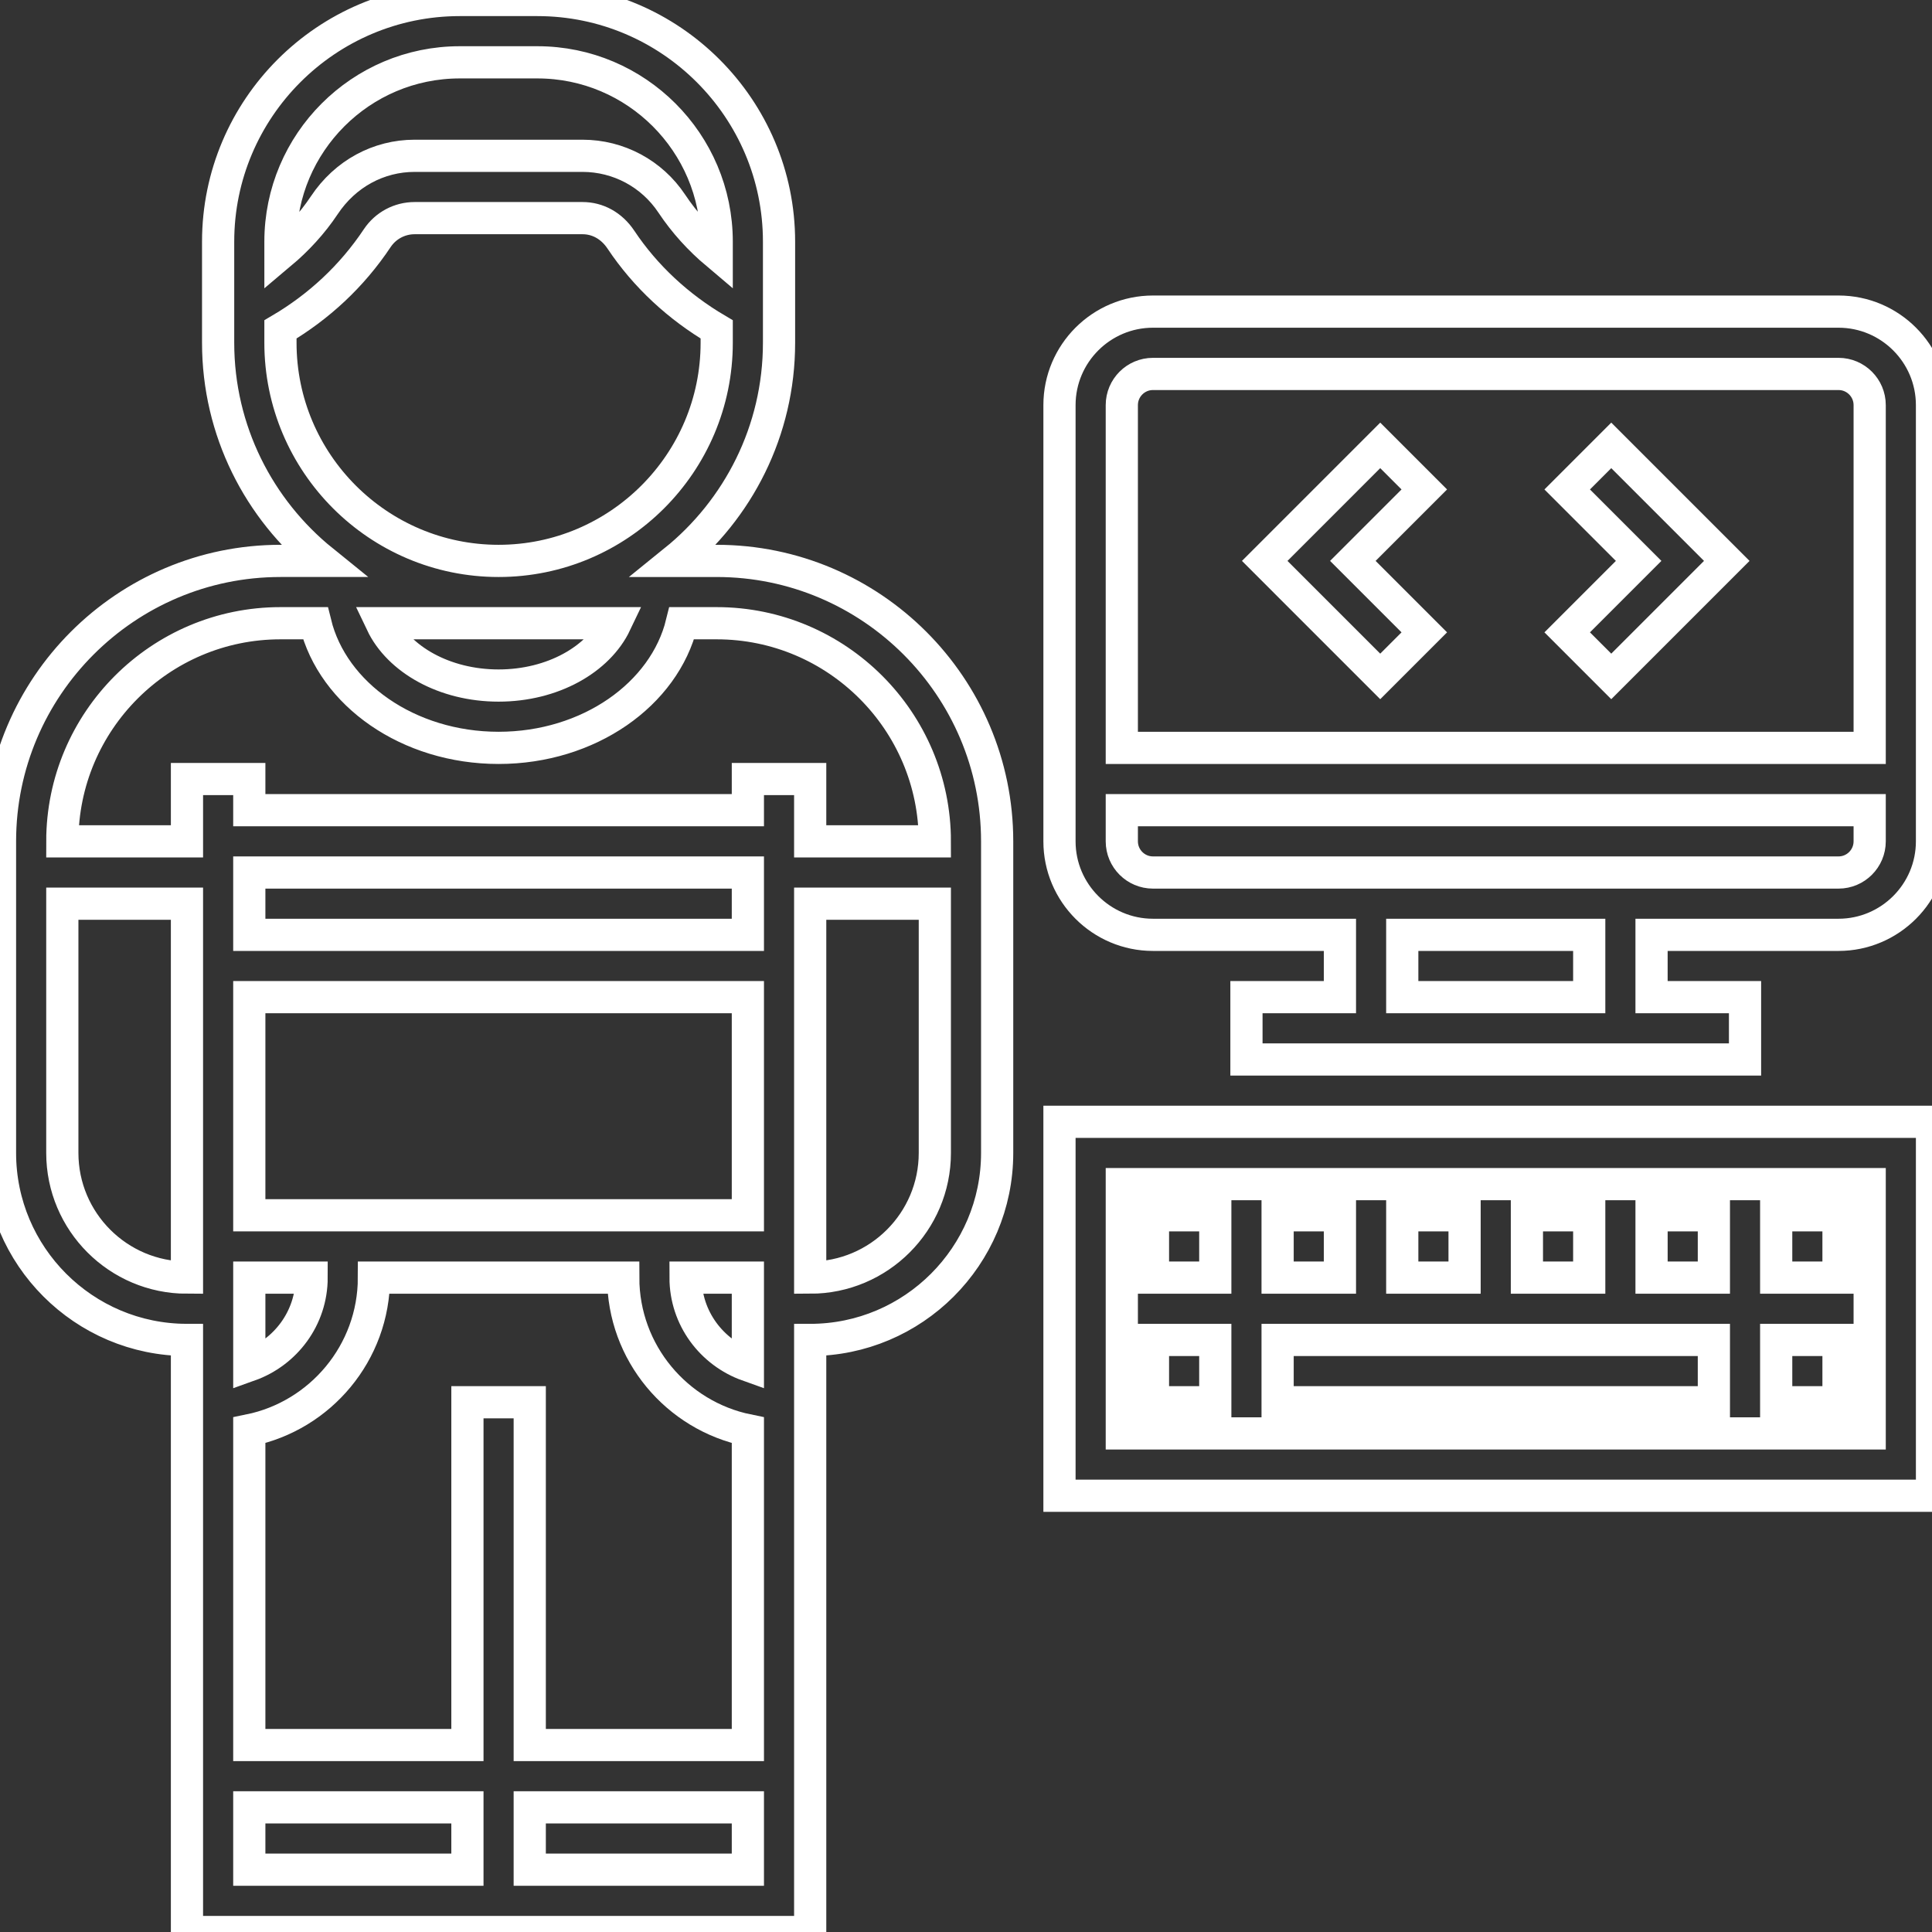 <?xml version="1.0" encoding="iso-8859-1"?>
<!-- Generator: Adobe Illustrator 19.0.0, SVG Export Plug-In . SVG Version: 6.00 Build 0)  -->
<svg version="1.1"  xmlns="http://www.w3.org/2000/svg" xmlns:xlink="http://www.w3.org/1999/xlink" x="0px" y="0px"
	 viewBox="0 0 300 300"  xml:space="preserve">
<rect x="0" y="0" width="300" height="300" fill="#333333" stroke="none"/>
<g style="fill: none; stroke: #fff; stroke-width:5px">
	<path d="M111.29,87.097h-6.561c9.89-7.989,16.239-20.197,16.239-33.871V37.519C120.968,16.834,104.134,0,83.448,0H71.39
				C50.705,0,33.871,16.834,33.871,37.519v15.706c0,13.674,6.348,25.882,16.239,33.871h-6.561C19.534,87.097,0,106.635,0,130.645
				v48.387c0,16.011,13.021,29.032,29.032,29.032V300h96.774v-91.935c16.011,0,29.032-13.021,29.032-29.032v-48.387
				C154.839,106.635,135.305,87.097,111.29,87.097z M43.548,37.519c0-15.348,12.489-27.842,27.842-27.842h12.058
				c15.353,0,27.842,12.494,27.842,27.842v1.868c-2.627-2.216-4.994-4.79-6.982-7.776c-3.092-4.645-8.269-7.418-13.858-7.418H64.384
				c-5.584,0-10.766,2.773-14.023,7.669c-1.892,2.84-4.215,5.356-6.813,7.539V37.519z M43.548,53.226V51.15
				c5.918-3.489,11.071-8.226,15.034-14.177c1.297-1.94,3.465-3.102,5.806-3.102h26.066c2.337,0,4.51,1.161,5.971,3.358
				c3.818,5.724,8.952,10.437,14.865,13.921v2.076c0,18.677-15.198,33.871-33.871,33.871S43.548,71.903,43.548,53.226z
				 M95.584,96.774c-2.671,5.618-9.765,9.677-18.165,9.677s-15.494-4.06-18.165-9.677H95.584z M29.032,198.387
				c-10.674,0-19.355-8.681-19.355-19.355v-38.71h19.355V198.387z M72.581,290.323H38.71v-9.677h33.871V290.323z M116.129,290.323
				H82.258v-9.677h33.871V290.323z M116.13,270.968H82.258v-53.226h-9.677v53.226H38.71v-48.876
				c11.027-2.25,19.355-12.019,19.355-23.705h38.71c0,11.681,8.327,21.455,19.355,23.705V270.968z M116.129,154.839v33.871H38.71
				v-33.871H116.129z M38.71,145.161v-9.677h77.419v9.677H38.71z M116.129,198.387v13.626c-5.618-2.003-9.677-7.326-9.677-13.626
				H116.129z M48.387,198.387c0,6.3-4.06,11.623-9.677,13.626v-13.626H48.387z M145.161,179.032c0,10.674-8.68,19.355-19.355,19.355
				v-58.065h19.355V179.032z M125.806,130.645v-9.677h-9.677v4.839H38.71v-4.839h-9.677v9.677H9.677
				c0-18.677,15.198-33.871,33.871-33.871h5.424c2.7,11.027,14.424,19.355,28.447,19.355s25.747-8.327,28.447-19.355h5.424
				c18.673,0,33.871,15.194,33.871,33.871H125.806z"/>
	<path d="M179.032,145.161h29.032v9.677h-14.516v9.677h14.516h48.387h14.516v-9.677h-14.516v-9.677h29.032
				c8.003,0,14.516-6.513,14.516-14.516V62.903c0.001-8.003-6.512-14.516-14.515-14.516H179.032
				c-8.003,0-14.516,6.513-14.516,14.516v67.742C164.516,138.648,171.029,145.161,179.032,145.161z M246.774,154.839h-29.032v-9.677
				h29.032V154.839z M174.194,62.903c0-2.666,2.167-4.838,4.838-4.838h106.452c2.671,0,4.839,2.173,4.839,4.839v53.226H174.194
				V62.903z M174.194,125.806h116.129v4.839c0,2.666-2.168,4.839-4.839,4.839h-29.032h-48.387h-29.032
				c-2.671,0-4.839-2.173-4.839-4.839V125.806z"/>
	<path d="M164.516,174.193v58.065H300v-58.065H164.516z M290.323,222.581H174.194v-38.71h116.129V222.581z"/>
	<rect x="179.032" y="188.71" width="9.677" height="9.677"/>
	<rect x="198.387" y="188.71" width="9.677" height="9.677"/>
	<rect x="217.742" y="188.71" width="9.677" height="9.677"/>
	<rect x="237.097" y="188.71" width="9.677" height="9.677"/>
	<rect x="256.452" y="188.71" width="9.677" height="9.677"/>
	<rect x="275.806" y="188.71" width="9.677" height="9.677"/>
	<rect x="179.032" y="208.065" width="9.677" height="9.677"/>
	<rect x="198.387" y="208.065" width="67.742" height="9.677"/>
	<rect x="275.806" y="208.065" width="9.677" height="9.677"/>
	<polygon points="214.321,69.16 196.384,87.097 214.321,105.034 221.163,98.192 210.068,87.097 221.163,76.002 			"/>
	<polygon points="243.353,76.002 254.448,87.097 243.353,98.192 250.195,105.034 268.132,87.097 250.195,69.16 			"/>
</g>
	
</svg>
